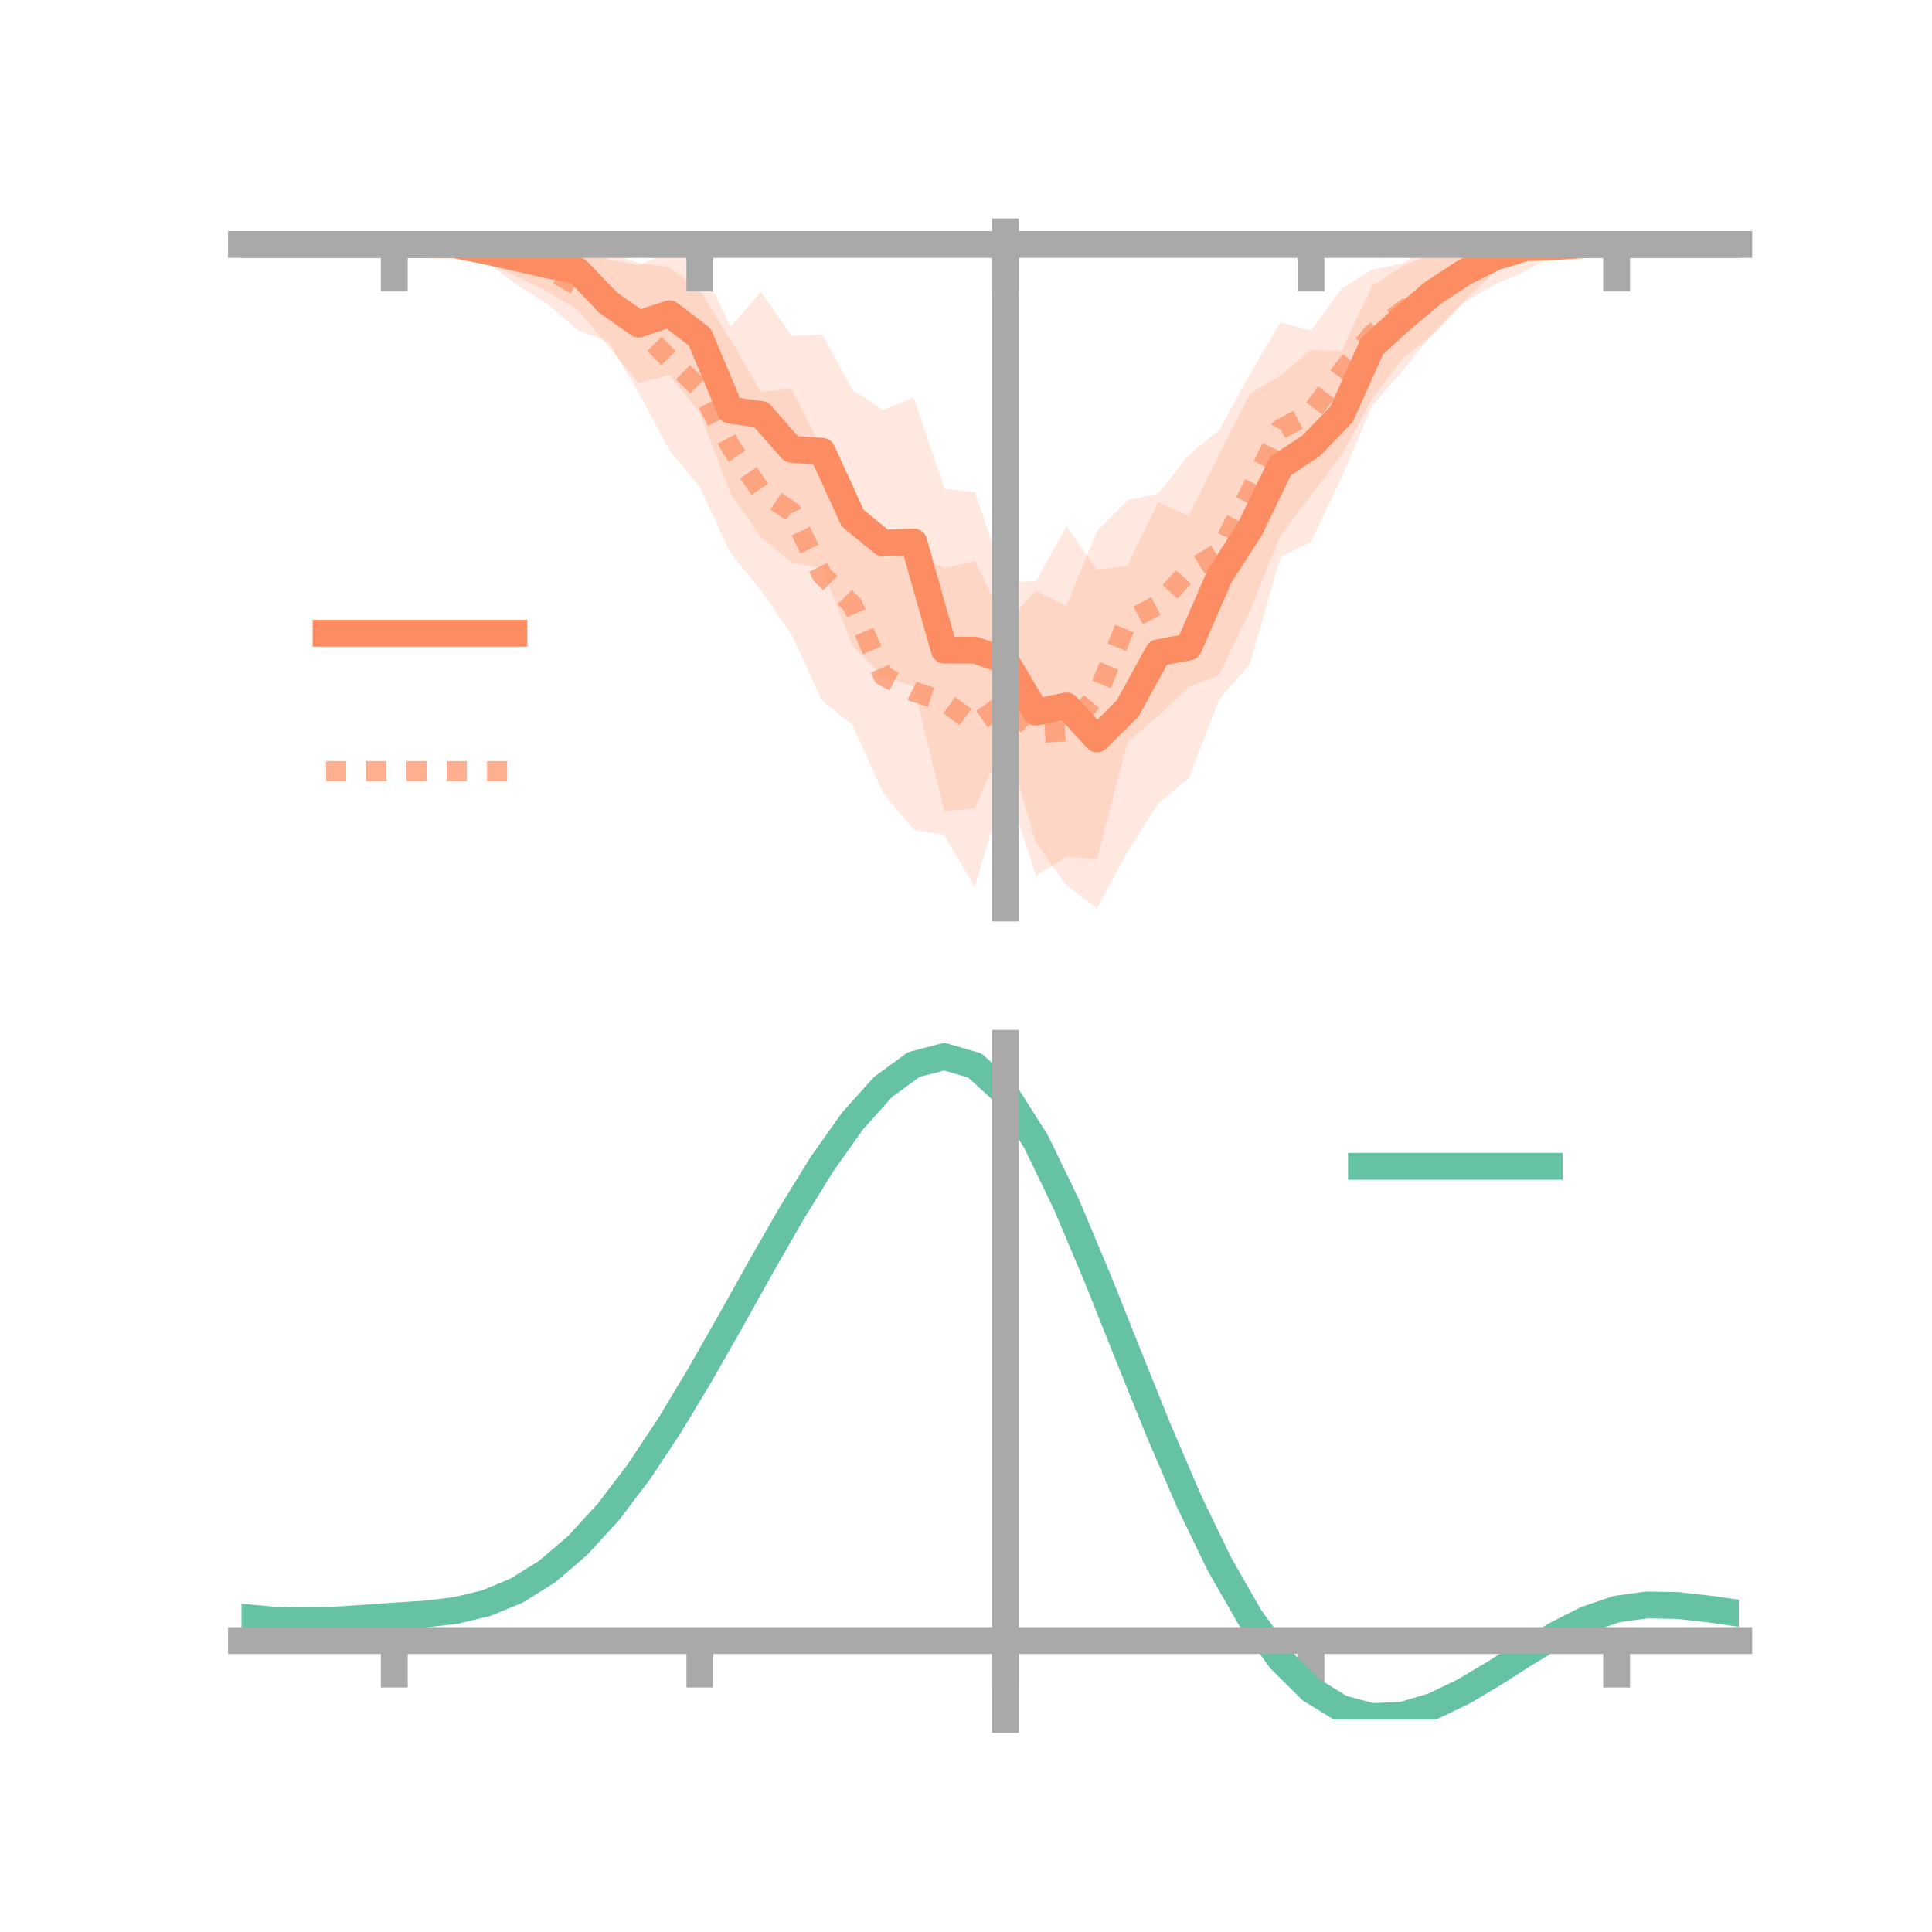<?xml version="1.0" encoding="utf-8" standalone="no"?>
<!DOCTYPE svg PUBLIC "-//W3C//DTD SVG 1.1//EN"
  "http://www.w3.org/Graphics/SVG/1.1/DTD/svg11.dtd">
<!-- Created with matplotlib (https://matplotlib.org/) -->
<svg height="144pt" version="1.1" viewBox="0 0 144 144" width="144pt" xmlns="http://www.w3.org/2000/svg" xmlns:xlink="http://www.w3.org/1999/xlink">
 <defs>
  <style type="text/css">*{stroke-linecap:butt;stroke-linejoin:round;}</style>
 </defs>
 <g id="figure_1">
  <g id="patch_1">
   <path d="M 0 144 
L 144 144 
L 144 0 
L 0 0 
z
" style="fill:none;"/>
  </g>
  <g id="axes_1">
   <g id="patch_2">
    <path d="M 18 67.68 
L 129.6 67.68 
L 129.6 17.28 
L 18 17.28 
z
" style="fill:none;"/>
   </g>
   <g id="PolyCollection_1">
    <path clip-path="url(#p10ef564c61)" d="M 18 18.224 
L 18 18.224 
L 20.278 18.224 
L 22.555 18.224 
L 24.833 18.224 
L 27.11 18.224 
L 29.388 18.224 
L 31.665 18.125 
L 33.943 18.013 
L 36.22 17.883 
L 38.498 17.823 
L 40.776 17.739 
L 43.053 17.28 
L 45.331 19.326 
L 47.608 19.765 
L 49.886 18.817 
L 52.163 19.502 
L 54.441 24.373 
L 56.718 21.745 
L 58.996 25.037 
L 61.273 24.922 
L 63.551 29.077 
L 65.829 30.558 
L 68.106 29.631 
L 70.384 36.429 
L 72.661 36.671 
L 74.939 43.393 
L 77.216 43.323 
L 79.494 39.223 
L 81.771 42.472 
L 84.049 42.15 
L 86.327 37.413 
L 88.604 38.443 
L 90.882 33.834 
L 93.159 29.383 
L 95.437 27.966 
L 97.714 26.099 
L 99.992 26.16 
L 102.269 21.331 
L 104.547 19.83 
L 106.824 18.842 
L 109.102 18.178 
L 111.38 18.033 
L 113.657 17.937 
L 115.935 17.943 
L 118.212 18.21 
L 120.49 18.224 
L 122.767 18.224 
L 125.045 18.224 
L 127.322 18.224 
L 129.6 18.224 
L 129.6 18.224 
L 129.6 18.224 
L 127.322 18.224 
L 125.045 18.224 
L 122.767 18.224 
L 120.49 18.224 
L 118.212 18.248 
L 115.935 18.803 
L 113.657 19.001 
L 111.38 20.324 
L 109.102 22.466 
L 106.824 24.799 
L 104.547 27.63 
L 102.269 30.248 
L 99.992 35.597 
L 97.714 40.376 
L 95.437 41.514 
L 93.159 49.488 
L 90.882 52.115 
L 88.604 58.007 
L 86.327 59.889 
L 84.049 63.452 
L 81.771 67.68 
L 79.494 66.012 
L 77.216 62.834 
L 74.939 55.063 
L 72.661 60.248 
L 70.384 60.47 
L 68.106 51.16 
L 65.829 50.41 
L 63.551 48.15 
L 61.273 42.352 
L 58.996 41.935 
L 56.718 40.039 
L 54.441 36.779 
L 52.163 30.754 
L 49.886 27.956 
L 47.608 28.542 
L 45.331 25.813 
L 43.053 23.084 
L 40.776 21.725 
L 38.498 20.591 
L 36.22 19.523 
L 33.943 18.488 
L 31.665 18.356 
L 29.388 18.224 
L 27.11 18.224 
L 24.833 18.224 
L 22.555 18.224 
L 20.278 18.224 
L 18 18.224 
z
" style="fill:#fc8d62;fill-opacity:0.2;"/>
   </g>
   <g id="PolyCollection_2">
    <path clip-path="url(#p10ef564c61)" d="M 18 18.224 
L 18 18.224 
L 20.278 18.224 
L 22.555 18.224 
L 24.833 18.224 
L 27.11 18.224 
L 29.388 18.224 
L 31.665 18.026 
L 33.943 17.799 
L 36.22 17.365 
L 38.498 17.614 
L 40.776 17.384 
L 43.053 18.006 
L 45.331 18.87 
L 47.608 19.6 
L 49.886 19.926 
L 52.163 21.647 
L 54.441 25.314 
L 56.718 29.203 
L 58.996 29.001 
L 61.273 33.5 
L 63.551 36.136 
L 65.829 41.621 
L 68.106 41.259 
L 70.384 42.329 
L 72.661 41.807 
L 74.939 46.478 
L 77.216 44.026 
L 79.494 45.154 
L 81.771 39.566 
L 84.049 37.276 
L 86.327 36.804 
L 88.604 33.92 
L 90.882 32.051 
L 93.159 27.878 
L 95.437 24.033 
L 97.714 24.635 
L 99.992 21.504 
L 102.269 20.082 
L 104.547 19.638 
L 106.824 18.07 
L 109.102 18.028 
L 111.38 16.946 
L 113.657 17.646 
L 115.935 17.597 
L 118.212 18.066 
L 120.49 18.224 
L 122.767 18.224 
L 125.045 18.224 
L 127.322 18.224 
L 129.6 18.224 
L 129.6 18.224 
L 129.6 18.224 
L 127.322 18.224 
L 125.045 18.224 
L 122.767 18.224 
L 120.49 18.224 
L 118.212 18.43 
L 115.935 18.902 
L 113.657 20.24 
L 111.38 21.219 
L 109.102 22.577 
L 106.824 24.956 
L 104.547 26.71 
L 102.269 29.735 
L 99.992 33.929 
L 97.714 36.921 
L 95.437 39.933 
L 93.159 45.54 
L 90.882 50.283 
L 88.604 51.211 
L 86.327 53.363 
L 84.049 55.263 
L 81.771 64.047 
L 79.494 63.856 
L 77.216 65.262 
L 74.939 58.309 
L 72.661 66.103 
L 70.384 62.245 
L 68.106 61.838 
L 65.829 59.12 
L 63.551 54.049 
L 61.273 52.226 
L 58.996 47.286 
L 56.718 43.998 
L 54.441 41.214 
L 52.163 36.303 
L 49.886 33.58 
L 47.608 29.275 
L 45.331 25.46 
L 43.053 24.604 
L 40.776 22.639 
L 38.498 21.215 
L 36.22 19.512 
L 33.943 18.988 
L 31.665 18.511 
L 29.388 18.224 
L 27.11 18.224 
L 24.833 18.224 
L 22.555 18.224 
L 20.278 18.224 
L 18 18.224 
z
" style="fill:#fc8d62;fill-opacity:0.2;"/>
   </g>
   <g id="matplotlib.axis_1">
    <g id="xtick_1">
     <g id="line2d_1">
      <defs>
       <path d="M 0 0 
L 0 3.5 
" id="m4713c590ac" style="stroke:#a9a9a9;stroke-width:2;"/>
      </defs>
      <g>
       <use style="fill:#a9a9a9;stroke:#a9a9a9;stroke-width:2;" x="29.388" xlink:href="#m4713c590ac" y="18.224"/>
      </g>
     </g>
    </g>
    <g id="xtick_2">
     <g id="line2d_2">
      <g>
       <use style="fill:#a9a9a9;stroke:#a9a9a9;stroke-width:2;" x="52.163" xlink:href="#m4713c590ac" y="18.224"/>
      </g>
     </g>
    </g>
    <g id="xtick_3">
     <g id="line2d_3">
      <g>
       <use style="fill:#a9a9a9;stroke:#a9a9a9;stroke-width:2;" x="74.939" xlink:href="#m4713c590ac" y="18.224"/>
      </g>
     </g>
    </g>
    <g id="xtick_4">
     <g id="line2d_4">
      <g>
       <use style="fill:#a9a9a9;stroke:#a9a9a9;stroke-width:2;" x="97.714" xlink:href="#m4713c590ac" y="18.224"/>
      </g>
     </g>
    </g>
    <g id="xtick_5">
     <g id="line2d_5">
      <g>
       <use style="fill:#a9a9a9;stroke:#a9a9a9;stroke-width:2;" x="120.49" xlink:href="#m4713c590ac" y="18.224"/>
      </g>
     </g>
    </g>
   </g>
   <g id="matplotlib.axis_2"/>
   <g id="line2d_6">
    <path clip-path="url(#p10ef564c61)" d="M 18 18.224 
L 20.278 18.224 
L 22.555 18.224 
L 24.833 18.224 
L 27.11 18.224 
L 29.388 18.224 
L 31.665 18.241 
L 33.943 18.25 
L 36.22 18.703 
L 38.498 19.207 
L 40.776 19.732 
L 43.053 20.182 
L 45.331 22.569 
L 47.608 24.154 
L 49.886 23.387 
L 52.163 25.128 
L 54.441 30.576 
L 56.718 30.892 
L 58.996 33.486 
L 61.273 33.637 
L 63.551 38.613 
L 65.829 40.484 
L 68.106 40.395 
L 70.384 48.45 
L 72.661 48.46 
L 74.939 49.228 
L 77.216 53.078 
L 79.494 52.617 
L 81.771 55.076 
L 84.049 52.801 
L 86.327 48.651 
L 88.604 48.225 
L 90.882 42.975 
L 93.159 39.436 
L 95.437 34.74 
L 97.714 33.238 
L 99.992 30.878 
L 102.269 25.79 
L 104.547 23.73 
L 106.824 21.821 
L 109.102 20.322 
L 111.38 19.179 
L 113.657 18.469 
L 115.935 18.373 
L 118.212 18.229 
L 120.49 18.224 
L 122.767 18.224 
L 125.045 18.224 
L 127.322 18.224 
L 129.6 18.224 
" style="fill:none;stroke:#fc8d62;stroke-linecap:square;stroke-width:2;"/>
   </g>
   <g id="line2d_7">
    <path clip-path="url(#p10ef564c61)" d="M 18 18.224 
L 20.278 18.224 
L 22.555 18.224 
L 24.833 18.224 
L 27.11 18.224 
L 29.388 18.224 
L 31.665 18.268 
L 33.943 18.394 
L 36.22 18.438 
L 38.498 19.415 
L 40.776 20.012 
L 43.053 21.305 
L 45.331 22.165 
L 47.608 24.437 
L 49.886 26.753 
L 52.163 28.975 
L 54.441 33.264 
L 56.718 36.6 
L 58.996 38.144 
L 61.273 42.863 
L 63.551 45.093 
L 65.829 50.37 
L 68.106 51.549 
L 70.384 52.287 
L 72.661 53.955 
L 74.939 52.393 
L 77.216 54.644 
L 79.494 54.505 
L 81.771 51.806 
L 84.049 46.269 
L 86.327 45.083 
L 88.604 42.565 
L 90.882 41.167 
L 93.159 36.709 
L 95.437 31.983 
L 97.714 30.778 
L 99.992 27.716 
L 102.269 24.909 
L 104.547 23.174 
L 106.824 21.513 
L 109.102 20.302 
L 111.38 19.082 
L 113.657 18.943 
L 115.935 18.25 
L 118.212 18.248 
L 120.49 18.224 
L 122.767 18.224 
L 125.045 18.224 
L 127.322 18.224 
L 129.6 18.224 
" style="fill:none;stroke:#fc8d62;stroke-dasharray:1.5,1.5;stroke-dashoffset:0;stroke-opacity:0.7;stroke-width:1.5;"/>
   </g>
   <g id="patch_3">
    <path d="M 74.939 67.68 
L 74.939 17.28 
" style="fill:none;stroke:#a9a9a9;stroke-linecap:square;stroke-linejoin:miter;stroke-width:2;"/>
   </g>
   <g id="patch_4">
    <path d="M 129.6 67.68 
L 129.6 17.28 
" style="fill:none;"/>
   </g>
   <g id="patch_5">
    <path d="M 18 18.224 
L 129.6 18.224 
" style="fill:none;stroke:#a9a9a9;stroke-linecap:square;stroke-linejoin:miter;stroke-width:2;"/>
   </g>
   <g id="patch_6">
    <path d="M 18 17.28 
L 129.6 17.28 
" style="fill:none;"/>
   </g>
   <g id="legend_1">
    <g id="line2d_8">
     <path d="M 24.3 47.2 
L 38.3 47.2 
" style="fill:none;stroke:#fc8d62;stroke-linecap:square;stroke-width:2;"/>
    </g>
    <g id="line2d_9"/>
    <g id="text_1">
     <!--   -->
     <g transform="translate(43.9 49.65)scale(0.07 -0.07)">
      <defs>
       <path id="DejaVuSans-32"/>
      </defs>
      <use xlink:href="#DejaVuSans-32"/>
     </g>
    </g>
    <g id="line2d_10">
     <path d="M 24.3 57.474 
L 38.3 57.474 
" style="fill:none;stroke:#fc8d62;stroke-dasharray:1.5,1.5;stroke-dashoffset:0;stroke-opacity:0.7;stroke-width:1.5;"/>
    </g>
    <g id="line2d_11"/>
    <g id="text_2">
     <!--   -->
     <g transform="translate(43.9 59.924)scale(0.07 -0.07)">
      <use xlink:href="#DejaVuSans-32"/>
     </g>
    </g>
   </g>
  </g>
  <g id="axes_2">
   <g id="patch_7">
    <path d="M 18 128.16 
L 129.6 128.16 
L 129.6 77.76 
L 18 77.76 
z
" style="fill:none;"/>
   </g>
   <g id="PolyCollection_3">
    <path clip-path="url(#pd3b957850f)" d="M 18 120.58 
L 18 120.498 
L 20.278 120.708 
L 22.555 120.781 
L 24.833 120.72 
L 27.11 120.569 
L 29.388 120.395 
L 31.665 120.243 
L 33.943 119.973 
L 36.22 119.426 
L 38.498 118.476 
L 40.776 117.032 
L 43.053 115.042 
L 45.331 112.499 
L 47.608 109.433 
L 49.886 105.913 
L 52.163 102.038 
L 54.441 97.938 
L 56.718 93.767 
L 58.996 89.7 
L 61.273 85.926 
L 63.551 82.644 
L 65.829 80.056 
L 68.106 78.363 
L 70.384 77.76 
L 72.661 78.433 
L 74.939 80.549 
L 77.216 84.187 
L 79.494 88.969 
L 81.771 94.461 
L 84.049 100.257 
L 86.327 105.999 
L 88.604 111.389 
L 90.882 116.191 
L 93.159 120.239 
L 95.437 123.426 
L 97.714 125.715 
L 99.992 127.126 
L 102.269 127.73 
L 104.547 127.633 
L 106.824 126.97 
L 109.102 125.891 
L 111.38 124.557 
L 113.657 123.129 
L 115.935 121.767 
L 118.212 120.623 
L 120.49 119.848 
L 122.767 119.539 
L 125.045 119.591 
L 127.322 119.852 
L 129.6 120.188 
L 129.6 120.296 
L 129.6 120.296 
L 127.322 119.983 
L 125.045 119.742 
L 122.767 119.701 
L 120.49 120.015 
L 118.212 120.802 
L 115.935 121.976 
L 113.657 123.384 
L 111.38 124.864 
L 109.102 126.247 
L 106.824 127.362 
L 104.547 128.05 
L 102.269 128.16 
L 99.992 127.568 
L 97.714 126.182 
L 95.437 123.947 
L 93.159 120.853 
L 90.882 116.939 
L 88.604 112.299 
L 86.327 107.092 
L 84.049 101.539 
L 81.771 95.928 
L 79.494 90.606 
L 77.216 85.969 
L 74.939 82.443 
L 72.661 80.395 
L 70.384 79.746 
L 68.106 80.327 
L 65.829 81.955 
L 63.551 84.439 
L 61.273 87.583 
L 58.996 91.191 
L 56.718 95.073 
L 54.441 99.048 
L 52.163 102.952 
L 49.886 106.639 
L 47.608 109.988 
L 45.331 112.908 
L 43.053 115.336 
L 40.776 117.246 
L 38.498 118.644 
L 36.22 119.572 
L 33.943 120.106 
L 31.665 120.366 
L 29.388 120.507 
L 27.11 120.664 
L 24.833 120.797 
L 22.555 120.843 
L 20.278 120.772 
L 18 120.58 
z
" style="fill:#66c2a5;fill-opacity:0.2;"/>
   </g>
   <g id="matplotlib.axis_3">
    <g id="xtick_6">
     <g id="line2d_12">
      <g>
       <use style="fill:#a9a9a9;stroke:#a9a9a9;stroke-width:2;" x="29.388" xlink:href="#m4713c590ac" y="122.28"/>
      </g>
     </g>
    </g>
    <g id="xtick_7">
     <g id="line2d_13">
      <g>
       <use style="fill:#a9a9a9;stroke:#a9a9a9;stroke-width:2;" x="52.163" xlink:href="#m4713c590ac" y="122.28"/>
      </g>
     </g>
    </g>
    <g id="xtick_8">
     <g id="line2d_14">
      <g>
       <use style="fill:#a9a9a9;stroke:#a9a9a9;stroke-width:2;" x="74.939" xlink:href="#m4713c590ac" y="122.28"/>
      </g>
     </g>
    </g>
    <g id="xtick_9">
     <g id="line2d_15">
      <g>
       <use style="fill:#a9a9a9;stroke:#a9a9a9;stroke-width:2;" x="97.714" xlink:href="#m4713c590ac" y="122.28"/>
      </g>
     </g>
    </g>
    <g id="xtick_10">
     <g id="line2d_16">
      <g>
       <use style="fill:#a9a9a9;stroke:#a9a9a9;stroke-width:2;" x="120.49" xlink:href="#m4713c590ac" y="122.28"/>
      </g>
     </g>
    </g>
   </g>
   <g id="matplotlib.axis_4"/>
   <g id="line2d_17">
    <path clip-path="url(#pd3b957850f)" d="M 18 120.539 
L 20.278 120.74 
L 22.555 120.812 
L 24.833 120.759 
L 27.11 120.616 
L 29.388 120.451 
L 31.665 120.305 
L 33.943 120.04 
L 36.22 119.499 
L 38.498 118.56 
L 40.776 117.139 
L 43.053 115.189 
L 45.331 112.703 
L 47.608 109.711 
L 49.886 106.276 
L 52.163 102.495 
L 54.441 98.493 
L 56.718 94.42 
L 58.996 90.445 
L 61.273 86.754 
L 63.551 83.541 
L 65.829 81.006 
L 68.106 79.345 
L 70.384 78.753 
L 72.661 79.414 
L 74.939 81.496 
L 77.216 85.078 
L 79.494 89.788 
L 81.771 95.194 
L 84.049 100.898 
L 86.327 106.545 
L 88.604 111.844 
L 90.882 116.565 
L 93.159 120.546 
L 95.437 123.686 
L 97.714 125.949 
L 99.992 127.347 
L 102.269 127.945 
L 104.547 127.841 
L 106.824 127.166 
L 109.102 126.069 
L 111.38 124.711 
L 113.657 123.257 
L 115.935 121.871 
L 118.212 120.712 
L 120.49 119.931 
L 122.767 119.62 
L 125.045 119.666 
L 127.322 119.917 
L 129.6 120.242 
" style="fill:none;stroke:#66c2a5;stroke-linecap:square;stroke-width:2;"/>
   </g>
   <g id="patch_8">
    <path d="M 74.939 128.16 
L 74.939 77.76 
" style="fill:none;stroke:#a9a9a9;stroke-linecap:square;stroke-linejoin:miter;stroke-width:2;"/>
   </g>
   <g id="patch_9">
    <path d="M 129.6 128.16 
L 129.6 77.76 
" style="fill:none;"/>
   </g>
   <g id="patch_10">
    <path d="M 18 122.28 
L 129.6 122.28 
" style="fill:none;stroke:#a9a9a9;stroke-linecap:square;stroke-linejoin:miter;stroke-width:2;"/>
   </g>
   <g id="patch_11">
    <path d="M 18 77.76 
L 129.6 77.76 
" style="fill:none;"/>
   </g>
   <g id="legend_2">
    <g id="line2d_18">
     <path d="M 101.475 86.929 
L 115.475 86.929 
" style="fill:none;stroke:#66c2a5;stroke-linecap:square;stroke-width:2;"/>
    </g>
    <g id="line2d_19"/>
    <g id="text_3">
     <!--   -->
     <g transform="translate(121.075 89.379)scale(0.07 -0.07)">
      <use xlink:href="#DejaVuSans-32"/>
     </g>
    </g>
   </g>
  </g>
 </g>
 <defs>
  <clipPath id="p10ef564c61">
   <rect height="50.4" width="111.6" x="18" y="17.28"/>
  </clipPath>
  <clipPath id="pd3b957850f">
   <rect height="50.4" width="111.6" x="18" y="77.76"/>
  </clipPath>
 </defs>
</svg>
